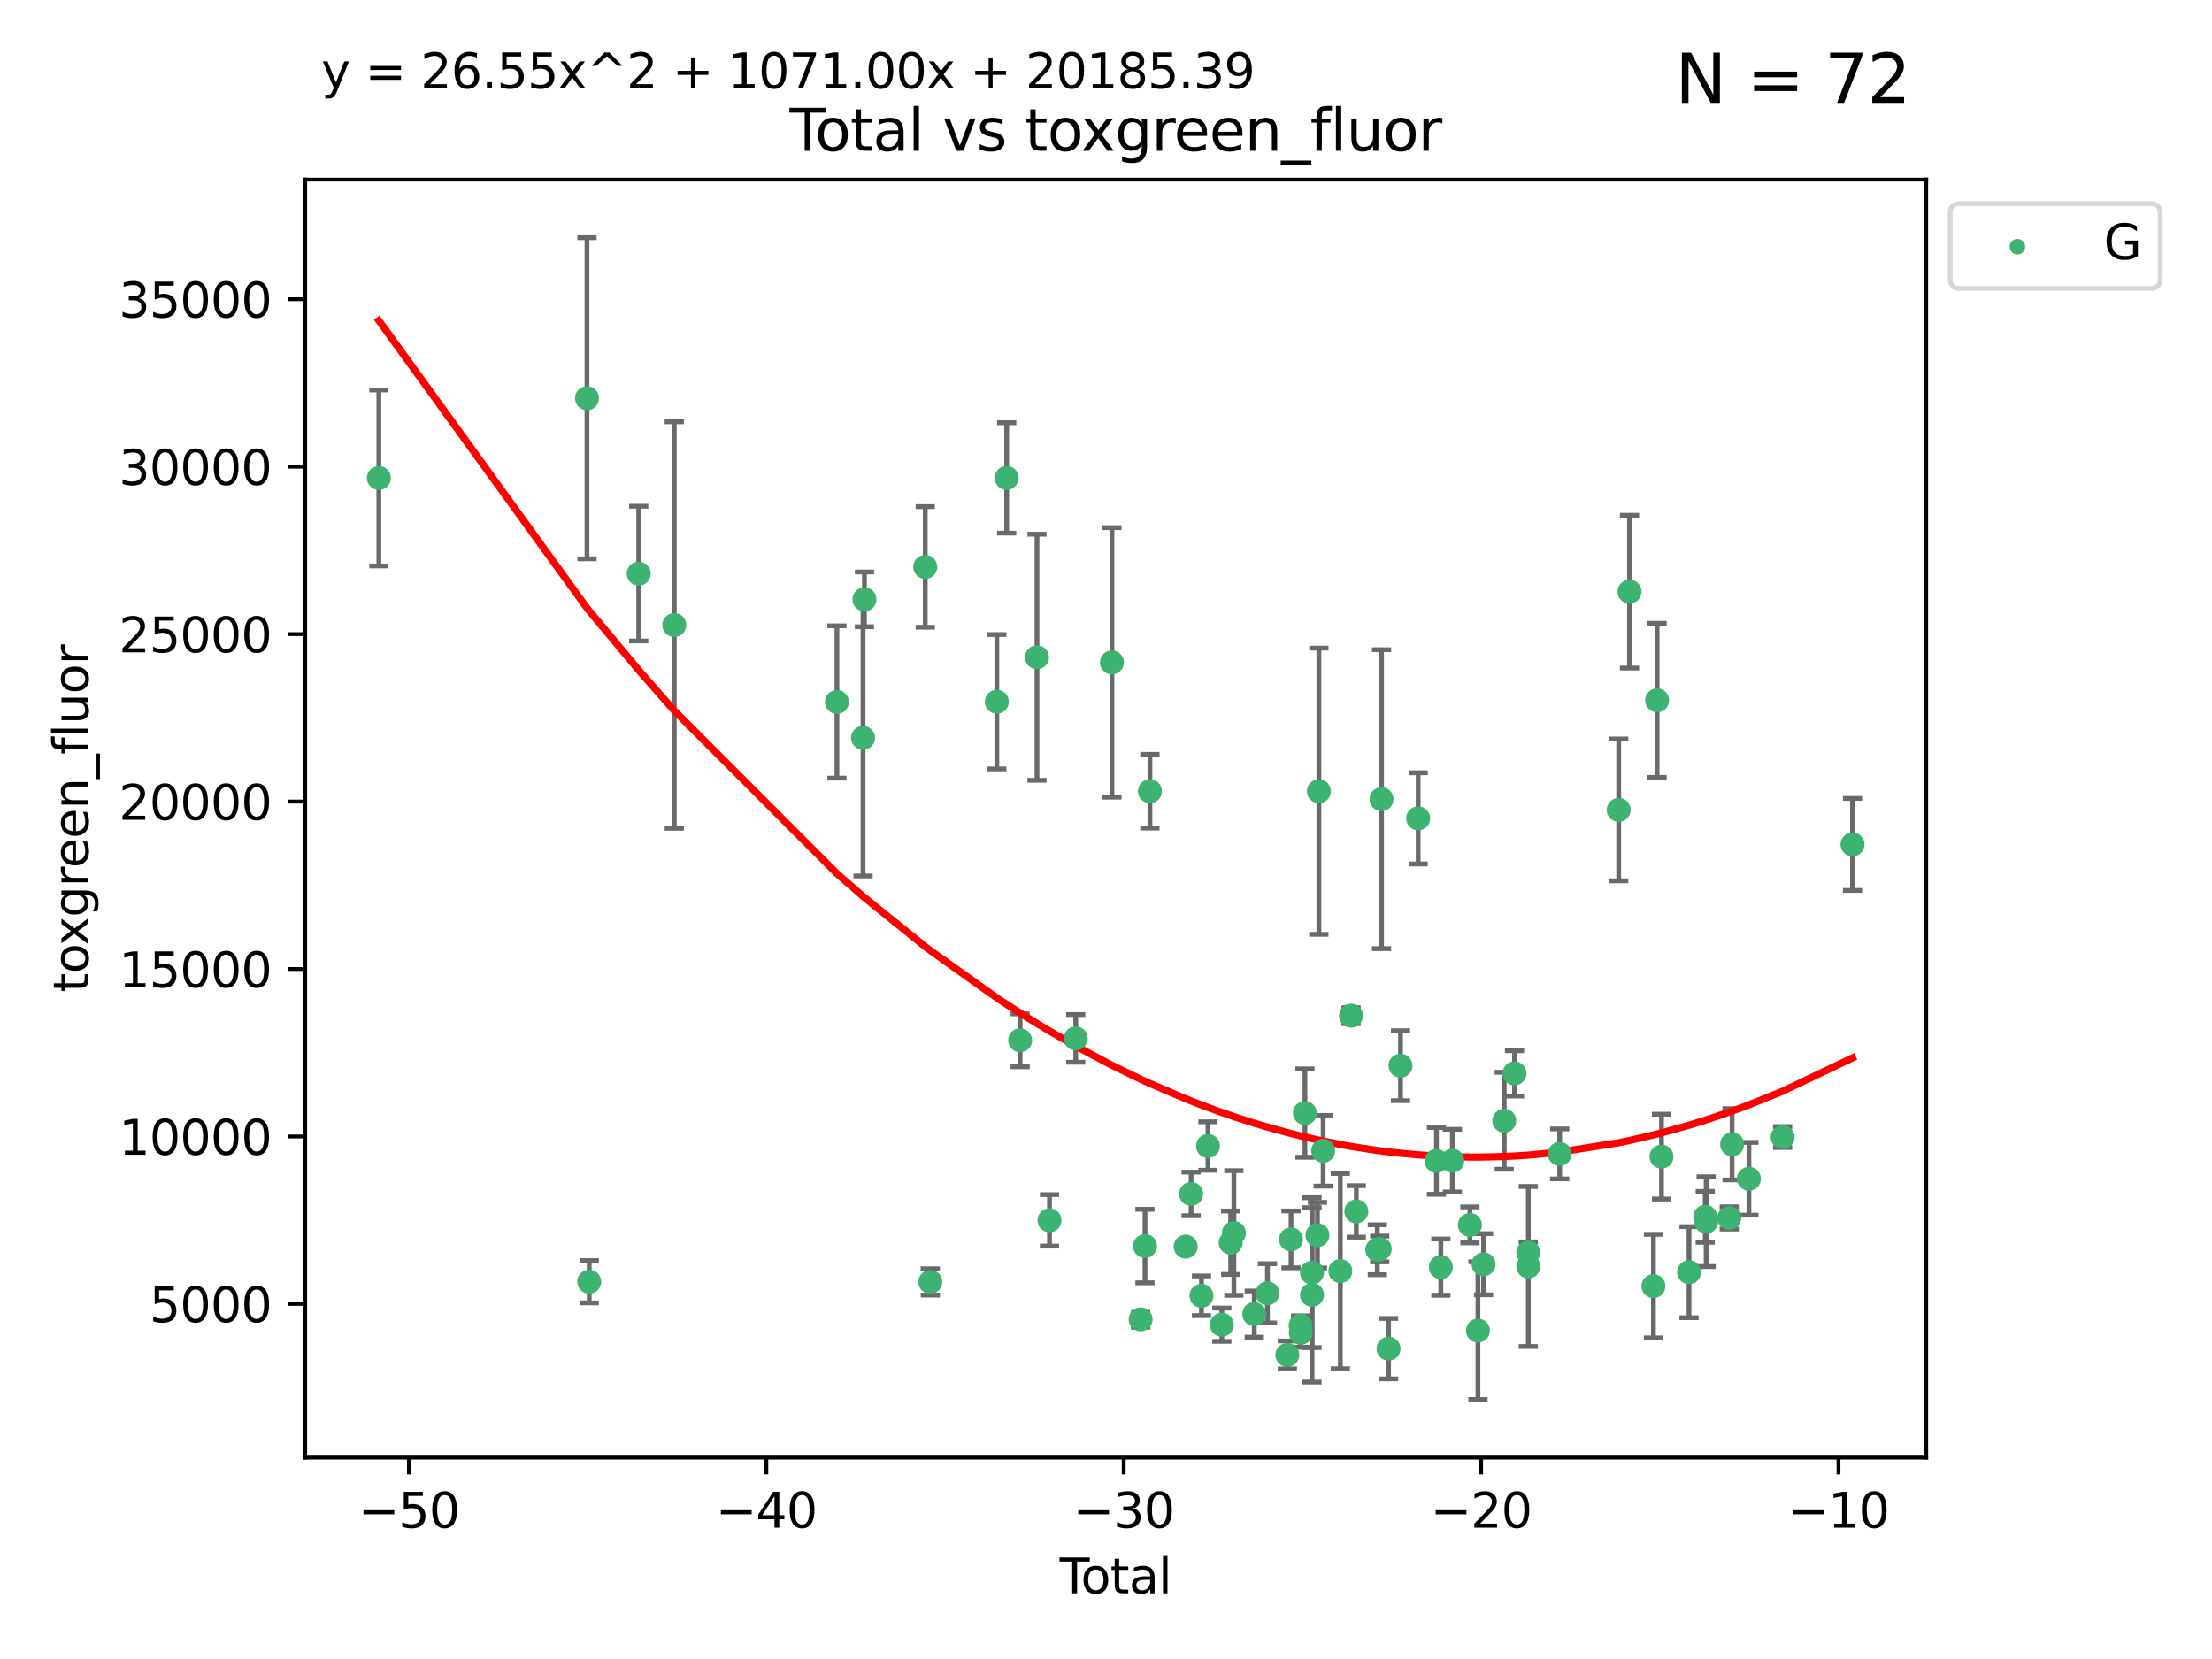 <?xml version="1.0" encoding="utf-8" standalone="no"?>
<!DOCTYPE svg PUBLIC "-//W3C//DTD SVG 1.1//EN"
  "http://www.w3.org/Graphics/SVG/1.1/DTD/svg11.dtd">
<svg xmlns:xlink="http://www.w3.org/1999/xlink" width="460.8pt" height="345.6pt" viewBox="0 0 460.8 345.6" xmlns="http://www.w3.org/2000/svg" version="1.1">
 <defs>
  <style type="text/css">*{stroke-linejoin: round; stroke-linecap: butt}</style>
 </defs>
 <g id="figure_1">
  <g id="patch_1">
   <path d="M 0 345.6 
L 460.8 345.6 
L 460.8 0 
L 0 0 
z
" style="fill: #ffffff"/>
  </g>
  <g id="axes_1">
   <g id="patch_2">
    <path d="M 63.571 303.64 
L 401.26 303.64 
L 401.26 37.411 
L 63.571 37.411 
z
" style="fill: #ffffff"/>
   </g>
   <g id="PathCollection_1">
    <defs>
     <path id="m522f676b65" d="M 0 1.118 
C 0.297 1.118 0.581 1 0.791 0.791 
C 1 0.581 1.118 0.297 1.118 0 
C 1.118 -0.297 1 -0.581 0.791 -0.791 
C 0.581 -1 0.297 -1.118 0 -1.118 
C -0.297 -1.118 -0.581 -1 -0.791 -0.791 
C -1 -0.581 -1.118 -0.297 -1.118 0 
C -1.118 0.297 -1 0.581 -0.791 0.791 
C -0.581 1 -0.297 1.118 0 1.118 
z
" style="stroke: #3cb371"/>
    </defs>
    <g clip-path="url(#p6798aee567)">
     <use xlink:href="#m522f676b65" x="78.921" y="99.568" style="fill: #3cb371; stroke: #3cb371"/>
     <use xlink:href="#m522f676b65" x="122.278" y="82.96" style="fill: #3cb371; stroke: #3cb371"/>
     <use xlink:href="#m522f676b65" x="122.745" y="267.011" style="fill: #3cb371; stroke: #3cb371"/>
     <use xlink:href="#m522f676b65" x="133.054" y="119.494" style="fill: #3cb371; stroke: #3cb371"/>
     <use xlink:href="#m522f676b65" x="140.466" y="130.205" style="fill: #3cb371; stroke: #3cb371"/>
     <use xlink:href="#m522f676b65" x="174.347" y="146.233" style="fill: #3cb371; stroke: #3cb371"/>
     <use xlink:href="#m522f676b65" x="179.784" y="153.704" style="fill: #3cb371; stroke: #3cb371"/>
     <use xlink:href="#m522f676b65" x="180.076" y="124.857" style="fill: #3cb371; stroke: #3cb371"/>
     <use xlink:href="#m522f676b65" x="192.744" y="118.098" style="fill: #3cb371; stroke: #3cb371"/>
     <use xlink:href="#m522f676b65" x="193.795" y="267.051" style="fill: #3cb371; stroke: #3cb371"/>
     <use xlink:href="#m522f676b65" x="207.655" y="146.182" style="fill: #3cb371; stroke: #3cb371"/>
     <use xlink:href="#m522f676b65" x="209.708" y="99.56" style="fill: #3cb371; stroke: #3cb371"/>
     <use xlink:href="#m522f676b65" x="212.514" y="216.706" style="fill: #3cb371; stroke: #3cb371"/>
     <use xlink:href="#m522f676b65" x="216.022" y="136.922" style="fill: #3cb371; stroke: #3cb371"/>
     <use xlink:href="#m522f676b65" x="218.625" y="254.221" style="fill: #3cb371; stroke: #3cb371"/>
     <use xlink:href="#m522f676b65" x="224.094" y="216.317" style="fill: #3cb371; stroke: #3cb371"/>
     <use xlink:href="#m522f676b65" x="231.636" y="137.991" style="fill: #3cb371; stroke: #3cb371"/>
     <use xlink:href="#m522f676b65" x="237.612" y="274.852" style="fill: #3cb371; stroke: #3cb371"/>
     <use xlink:href="#m522f676b65" x="238.521" y="259.579" style="fill: #3cb371; stroke: #3cb371"/>
     <use xlink:href="#m522f676b65" x="239.552" y="164.825" style="fill: #3cb371; stroke: #3cb371"/>
     <use xlink:href="#m522f676b65" x="246.995" y="259.692" style="fill: #3cb371; stroke: #3cb371"/>
     <use xlink:href="#m522f676b65" x="248.132" y="248.718" style="fill: #3cb371; stroke: #3cb371"/>
     <use xlink:href="#m522f676b65" x="250.289" y="269.94" style="fill: #3cb371; stroke: #3cb371"/>
     <use xlink:href="#m522f676b65" x="251.643" y="238.732" style="fill: #3cb371; stroke: #3cb371"/>
     <use xlink:href="#m522f676b65" x="254.53" y="275.967" style="fill: #3cb371; stroke: #3cb371"/>
     <use xlink:href="#m522f676b65" x="256.372" y="258.881" style="fill: #3cb371; stroke: #3cb371"/>
     <use xlink:href="#m522f676b65" x="257.041" y="256.856" style="fill: #3cb371; stroke: #3cb371"/>
     <use xlink:href="#m522f676b65" x="261.288" y="273.753" style="fill: #3cb371; stroke: #3cb371"/>
     <use xlink:href="#m522f676b65" x="264.028" y="269.422" style="fill: #3cb371; stroke: #3cb371"/>
     <use xlink:href="#m522f676b65" x="268.172" y="282.255" style="fill: #3cb371; stroke: #3cb371"/>
     <use xlink:href="#m522f676b65" x="268.941" y="258.192" style="fill: #3cb371; stroke: #3cb371"/>
     <use xlink:href="#m522f676b65" x="270.942" y="276.133" style="fill: #3cb371; stroke: #3cb371"/>
     <use xlink:href="#m522f676b65" x="270.973" y="277.644" style="fill: #3cb371; stroke: #3cb371"/>
     <use xlink:href="#m522f676b65" x="271.837" y="231.873" style="fill: #3cb371; stroke: #3cb371"/>
     <use xlink:href="#m522f676b65" x="273.319" y="269.747" style="fill: #3cb371; stroke: #3cb371"/>
     <use xlink:href="#m522f676b65" x="273.319" y="265.12" style="fill: #3cb371; stroke: #3cb371"/>
     <use xlink:href="#m522f676b65" x="274.449" y="257.311" style="fill: #3cb371; stroke: #3cb371"/>
     <use xlink:href="#m522f676b65" x="274.747" y="164.829" style="fill: #3cb371; stroke: #3cb371"/>
     <use xlink:href="#m522f676b65" x="275.635" y="239.733" style="fill: #3cb371; stroke: #3cb371"/>
     <use xlink:href="#m522f676b65" x="279.217" y="264.794" style="fill: #3cb371; stroke: #3cb371"/>
     <use xlink:href="#m522f676b65" x="281.447" y="211.581" style="fill: #3cb371; stroke: #3cb371"/>
     <use xlink:href="#m522f676b65" x="282.543" y="252.356" style="fill: #3cb371; stroke: #3cb371"/>
     <use xlink:href="#m522f676b65" x="286.92" y="260.346" style="fill: #3cb371; stroke: #3cb371"/>
     <use xlink:href="#m522f676b65" x="287.421" y="260.186" style="fill: #3cb371; stroke: #3cb371"/>
     <use xlink:href="#m522f676b65" x="287.795" y="166.481" style="fill: #3cb371; stroke: #3cb371"/>
     <use xlink:href="#m522f676b65" x="289.262" y="280.956" style="fill: #3cb371; stroke: #3cb371"/>
     <use xlink:href="#m522f676b65" x="291.75" y="222.005" style="fill: #3cb371; stroke: #3cb371"/>
     <use xlink:href="#m522f676b65" x="295.426" y="170.482" style="fill: #3cb371; stroke: #3cb371"/>
     <use xlink:href="#m522f676b65" x="299.234" y="241.836" style="fill: #3cb371; stroke: #3cb371"/>
     <use xlink:href="#m522f676b65" x="300.153" y="263.968" style="fill: #3cb371; stroke: #3cb371"/>
     <use xlink:href="#m522f676b65" x="302.548" y="241.787" style="fill: #3cb371; stroke: #3cb371"/>
     <use xlink:href="#m522f676b65" x="306.209" y="255.176" style="fill: #3cb371; stroke: #3cb371"/>
     <use xlink:href="#m522f676b65" x="307.883" y="277.195" style="fill: #3cb371; stroke: #3cb371"/>
     <use xlink:href="#m522f676b65" x="309.049" y="263.37" style="fill: #3cb371; stroke: #3cb371"/>
     <use xlink:href="#m522f676b65" x="313.358" y="233.473" style="fill: #3cb371; stroke: #3cb371"/>
     <use xlink:href="#m522f676b65" x="315.504" y="223.604" style="fill: #3cb371; stroke: #3cb371"/>
     <use xlink:href="#m522f676b65" x="318.359" y="260.927" style="fill: #3cb371; stroke: #3cb371"/>
     <use xlink:href="#m522f676b65" x="318.374" y="263.832" style="fill: #3cb371; stroke: #3cb371"/>
     <use xlink:href="#m522f676b65" x="324.91" y="240.376" style="fill: #3cb371; stroke: #3cb371"/>
     <use xlink:href="#m522f676b65" x="337.204" y="168.718" style="fill: #3cb371; stroke: #3cb371"/>
     <use xlink:href="#m522f676b65" x="339.458" y="123.252" style="fill: #3cb371; stroke: #3cb371"/>
     <use xlink:href="#m522f676b65" x="344.438" y="267.926" style="fill: #3cb371; stroke: #3cb371"/>
     <use xlink:href="#m522f676b65" x="345.204" y="145.898" style="fill: #3cb371; stroke: #3cb371"/>
     <use xlink:href="#m522f676b65" x="346.122" y="240.944" style="fill: #3cb371; stroke: #3cb371"/>
     <use xlink:href="#m522f676b65" x="351.854" y="265.024" style="fill: #3cb371; stroke: #3cb371"/>
     <use xlink:href="#m522f676b65" x="355.23" y="253.492" style="fill: #3cb371; stroke: #3cb371"/>
     <use xlink:href="#m522f676b65" x="355.424" y="254.494" style="fill: #3cb371; stroke: #3cb371"/>
     <use xlink:href="#m522f676b65" x="360.232" y="253.723" style="fill: #3cb371; stroke: #3cb371"/>
     <use xlink:href="#m522f676b65" x="360.826" y="238.379" style="fill: #3cb371; stroke: #3cb371"/>
     <use xlink:href="#m522f676b65" x="364.333" y="245.561" style="fill: #3cb371; stroke: #3cb371"/>
     <use xlink:href="#m522f676b65" x="371.349" y="236.865" style="fill: #3cb371; stroke: #3cb371"/>
     <use xlink:href="#m522f676b65" x="385.911" y="175.91" style="fill: #3cb371; stroke: #3cb371"/>
    </g>
   </g>
   <g id="matplotlib.axis_1">
    <g id="xtick_1">
     <g id="line2d_1">
      <defs>
       <path id="m819e413b6d" d="M 0 0 
L 0 3.5 
" style="stroke: #000000; stroke-width: 0.8"/>
      </defs>
      <g>
       <use xlink:href="#m819e413b6d" x="85.187" y="303.64" style="stroke: #000000; stroke-width: 0.8"/>
      </g>
     </g>
     <g id="text_1">
      <!-- −50 -->
      <g transform="translate(74.634 318.238)scale(0.1 -0.1)">
       <defs>
        <path id="DejaVuSans-2212" d="M 678 2272 
L 4684 2272 
L 4684 1741 
L 678 1741 
L 678 2272 
z
" transform="scale(0.016)"/>
        <path id="DejaVuSans-35" d="M 691 4666 
L 3169 4666 
L 3169 4134 
L 1269 4134 
L 1269 2991 
Q 1406 3038 1543 3061 
Q 1681 3084 1819 3084 
Q 2600 3084 3056 2656 
Q 3513 2228 3513 1497 
Q 3513 744 3044 326 
Q 2575 -91 1722 -91 
Q 1428 -91 1123 -41 
Q 819 9 494 109 
L 494 744 
Q 775 591 1075 516 
Q 1375 441 1709 441 
Q 2250 441 2565 725 
Q 2881 1009 2881 1497 
Q 2881 1984 2565 2268 
Q 2250 2553 1709 2553 
Q 1456 2553 1204 2497 
Q 953 2441 691 2322 
L 691 4666 
z
" transform="scale(0.016)"/>
        <path id="DejaVuSans-30" d="M 2034 4250 
Q 1547 4250 1301 3770 
Q 1056 3291 1056 2328 
Q 1056 1369 1301 889 
Q 1547 409 2034 409 
Q 2525 409 2770 889 
Q 3016 1369 3016 2328 
Q 3016 3291 2770 3770 
Q 2525 4250 2034 4250 
z
M 2034 4750 
Q 2819 4750 3233 4129 
Q 3647 3509 3647 2328 
Q 3647 1150 3233 529 
Q 2819 -91 2034 -91 
Q 1250 -91 836 529 
Q 422 1150 422 2328 
Q 422 3509 836 4129 
Q 1250 4750 2034 4750 
z
" transform="scale(0.016)"/>
       </defs>
       <use xlink:href="#DejaVuSans-2212"/>
       <use xlink:href="#DejaVuSans-35" x="83.789"/>
       <use xlink:href="#DejaVuSans-30" x="147.412"/>
      </g>
     </g>
    </g>
    <g id="xtick_2">
     <g id="line2d_2">
      <g>
       <use xlink:href="#m819e413b6d" x="159.638" y="303.64" style="stroke: #000000; stroke-width: 0.8"/>
      </g>
     </g>
     <g id="text_2">
      <!-- −40 -->
      <g transform="translate(149.086 318.238)scale(0.1 -0.1)">
       <defs>
        <path id="DejaVuSans-34" d="M 2419 4116 
L 825 1625 
L 2419 1625 
L 2419 4116 
z
M 2253 4666 
L 3047 4666 
L 3047 1625 
L 3713 1625 
L 3713 1100 
L 3047 1100 
L 3047 0 
L 2419 0 
L 2419 1100 
L 313 1100 
L 313 1709 
L 2253 4666 
z
" transform="scale(0.016)"/>
       </defs>
       <use xlink:href="#DejaVuSans-2212"/>
       <use xlink:href="#DejaVuSans-34" x="83.789"/>
       <use xlink:href="#DejaVuSans-30" x="147.412"/>
      </g>
     </g>
    </g>
    <g id="xtick_3">
     <g id="line2d_3">
      <g>
       <use xlink:href="#m819e413b6d" x="234.089" y="303.64" style="stroke: #000000; stroke-width: 0.8"/>
      </g>
     </g>
     <g id="text_3">
      <!-- −30 -->
      <g transform="translate(223.537 318.238)scale(0.1 -0.1)">
       <defs>
        <path id="DejaVuSans-33" d="M 2597 2516 
Q 3050 2419 3304 2112 
Q 3559 1806 3559 1356 
Q 3559 666 3084 287 
Q 2609 -91 1734 -91 
Q 1441 -91 1130 -33 
Q 819 25 488 141 
L 488 750 
Q 750 597 1062 519 
Q 1375 441 1716 441 
Q 2309 441 2620 675 
Q 2931 909 2931 1356 
Q 2931 1769 2642 2001 
Q 2353 2234 1838 2234 
L 1294 2234 
L 1294 2753 
L 1863 2753 
Q 2328 2753 2575 2939 
Q 2822 3125 2822 3475 
Q 2822 3834 2567 4026 
Q 2313 4219 1838 4219 
Q 1578 4219 1281 4162 
Q 984 4106 628 3988 
L 628 4550 
Q 988 4650 1302 4700 
Q 1616 4750 1894 4750 
Q 2613 4750 3031 4423 
Q 3450 4097 3450 3541 
Q 3450 3153 3228 2886 
Q 3006 2619 2597 2516 
z
" transform="scale(0.016)"/>
       </defs>
       <use xlink:href="#DejaVuSans-2212"/>
       <use xlink:href="#DejaVuSans-33" x="83.789"/>
       <use xlink:href="#DejaVuSans-30" x="147.412"/>
      </g>
     </g>
    </g>
    <g id="xtick_4">
     <g id="line2d_4">
      <g>
       <use xlink:href="#m819e413b6d" x="308.541" y="303.64" style="stroke: #000000; stroke-width: 0.8"/>
      </g>
     </g>
     <g id="text_4">
      <!-- −20 -->
      <g transform="translate(297.988 318.238)scale(0.1 -0.1)">
       <defs>
        <path id="DejaVuSans-32" d="M 1228 531 
L 3431 531 
L 3431 0 
L 469 0 
L 469 531 
Q 828 903 1448 1529 
Q 2069 2156 2228 2338 
Q 2531 2678 2651 2914 
Q 2772 3150 2772 3378 
Q 2772 3750 2511 3984 
Q 2250 4219 1831 4219 
Q 1534 4219 1204 4116 
Q 875 4013 500 3803 
L 500 4441 
Q 881 4594 1212 4672 
Q 1544 4750 1819 4750 
Q 2544 4750 2975 4387 
Q 3406 4025 3406 3419 
Q 3406 3131 3298 2873 
Q 3191 2616 2906 2266 
Q 2828 2175 2409 1742 
Q 1991 1309 1228 531 
z
" transform="scale(0.016)"/>
       </defs>
       <use xlink:href="#DejaVuSans-2212"/>
       <use xlink:href="#DejaVuSans-32" x="83.789"/>
       <use xlink:href="#DejaVuSans-30" x="147.412"/>
      </g>
     </g>
    </g>
    <g id="xtick_5">
     <g id="line2d_5">
      <g>
       <use xlink:href="#m819e413b6d" x="382.992" y="303.64" style="stroke: #000000; stroke-width: 0.8"/>
      </g>
     </g>
     <g id="text_5">
      <!-- −10 -->
      <g transform="translate(372.44 318.238)scale(0.1 -0.1)">
       <defs>
        <path id="DejaVuSans-31" d="M 794 531 
L 1825 531 
L 1825 4091 
L 703 3866 
L 703 4441 
L 1819 4666 
L 2450 4666 
L 2450 531 
L 3481 531 
L 3481 0 
L 794 0 
L 794 531 
z
" transform="scale(0.016)"/>
       </defs>
       <use xlink:href="#DejaVuSans-2212"/>
       <use xlink:href="#DejaVuSans-31" x="83.789"/>
       <use xlink:href="#DejaVuSans-30" x="147.412"/>
      </g>
     </g>
    </g>
    <g id="text_6">
     <!-- Total -->
     <g transform="translate(220.739 331.917)scale(0.1 -0.1)">
      <defs>
       <path id="DejaVuSans-54" d="M -19 4666 
L 3928 4666 
L 3928 4134 
L 2272 4134 
L 2272 0 
L 1638 0 
L 1638 4134 
L -19 4134 
L -19 4666 
z
" transform="scale(0.016)"/>
       <path id="DejaVuSans-6f" d="M 1959 3097 
Q 1497 3097 1228 2736 
Q 959 2375 959 1747 
Q 959 1119 1226 758 
Q 1494 397 1959 397 
Q 2419 397 2687 759 
Q 2956 1122 2956 1747 
Q 2956 2369 2687 2733 
Q 2419 3097 1959 3097 
z
M 1959 3584 
Q 2709 3584 3137 3096 
Q 3566 2609 3566 1747 
Q 3566 888 3137 398 
Q 2709 -91 1959 -91 
Q 1206 -91 779 398 
Q 353 888 353 1747 
Q 353 2609 779 3096 
Q 1206 3584 1959 3584 
z
" transform="scale(0.016)"/>
       <path id="DejaVuSans-74" d="M 1172 4494 
L 1172 3500 
L 2356 3500 
L 2356 3053 
L 1172 3053 
L 1172 1153 
Q 1172 725 1289 603 
Q 1406 481 1766 481 
L 2356 481 
L 2356 0 
L 1766 0 
Q 1100 0 847 248 
Q 594 497 594 1153 
L 594 3053 
L 172 3053 
L 172 3500 
L 594 3500 
L 594 4494 
L 1172 4494 
z
" transform="scale(0.016)"/>
       <path id="DejaVuSans-61" d="M 2194 1759 
Q 1497 1759 1228 1600 
Q 959 1441 959 1056 
Q 959 750 1161 570 
Q 1363 391 1709 391 
Q 2188 391 2477 730 
Q 2766 1069 2766 1631 
L 2766 1759 
L 2194 1759 
z
M 3341 1997 
L 3341 0 
L 2766 0 
L 2766 531 
Q 2569 213 2275 61 
Q 1981 -91 1556 -91 
Q 1019 -91 701 211 
Q 384 513 384 1019 
Q 384 1609 779 1909 
Q 1175 2209 1959 2209 
L 2766 2209 
L 2766 2266 
Q 2766 2663 2505 2880 
Q 2244 3097 1772 3097 
Q 1472 3097 1187 3025 
Q 903 2953 641 2809 
L 641 3341 
Q 956 3463 1253 3523 
Q 1550 3584 1831 3584 
Q 2591 3584 2966 3190 
Q 3341 2797 3341 1997 
z
" transform="scale(0.016)"/>
       <path id="DejaVuSans-6c" d="M 603 4863 
L 1178 4863 
L 1178 0 
L 603 0 
L 603 4863 
z
" transform="scale(0.016)"/>
      </defs>
      <use xlink:href="#DejaVuSans-54"/>
      <use xlink:href="#DejaVuSans-6f" x="44.084"/>
      <use xlink:href="#DejaVuSans-74" x="105.266"/>
      <use xlink:href="#DejaVuSans-61" x="144.475"/>
      <use xlink:href="#DejaVuSans-6c" x="205.754"/>
     </g>
    </g>
   </g>
   <g id="matplotlib.axis_2">
    <g id="ytick_1">
     <g id="line2d_6">
      <defs>
       <path id="me9979e7797" d="M 0 0 
L -3.5 0 
" style="stroke: #000000; stroke-width: 0.8"/>
      </defs>
      <g>
       <use xlink:href="#me9979e7797" x="63.571" y="271.633" style="stroke: #000000; stroke-width: 0.8"/>
      </g>
     </g>
     <g id="text_7">
      <!-- 5000 -->
      <g transform="translate(31.121 275.432)scale(0.1 -0.1)">
       <use xlink:href="#DejaVuSans-35"/>
       <use xlink:href="#DejaVuSans-30" x="63.623"/>
       <use xlink:href="#DejaVuSans-30" x="127.246"/>
       <use xlink:href="#DejaVuSans-30" x="190.869"/>
      </g>
     </g>
    </g>
    <g id="ytick_2">
     <g id="line2d_7">
      <g>
       <use xlink:href="#me9979e7797" x="63.571" y="236.749" style="stroke: #000000; stroke-width: 0.8"/>
      </g>
     </g>
     <g id="text_8">
      <!-- 10000 -->
      <g transform="translate(24.759 240.548)scale(0.1 -0.1)">
       <use xlink:href="#DejaVuSans-31"/>
       <use xlink:href="#DejaVuSans-30" x="63.623"/>
       <use xlink:href="#DejaVuSans-30" x="127.246"/>
       <use xlink:href="#DejaVuSans-30" x="190.869"/>
       <use xlink:href="#DejaVuSans-30" x="254.492"/>
      </g>
     </g>
    </g>
    <g id="ytick_3">
     <g id="line2d_8">
      <g>
       <use xlink:href="#me9979e7797" x="63.571" y="201.865" style="stroke: #000000; stroke-width: 0.8"/>
      </g>
     </g>
     <g id="text_9">
      <!-- 15000 -->
      <g transform="translate(24.759 205.664)scale(0.1 -0.1)">
       <use xlink:href="#DejaVuSans-31"/>
       <use xlink:href="#DejaVuSans-35" x="63.623"/>
       <use xlink:href="#DejaVuSans-30" x="127.246"/>
       <use xlink:href="#DejaVuSans-30" x="190.869"/>
       <use xlink:href="#DejaVuSans-30" x="254.492"/>
      </g>
     </g>
    </g>
    <g id="ytick_4">
     <g id="line2d_9">
      <g>
       <use xlink:href="#me9979e7797" x="63.571" y="166.981" style="stroke: #000000; stroke-width: 0.8"/>
      </g>
     </g>
     <g id="text_10">
      <!-- 20000 -->
      <g transform="translate(24.759 170.78)scale(0.1 -0.1)">
       <use xlink:href="#DejaVuSans-32"/>
       <use xlink:href="#DejaVuSans-30" x="63.623"/>
       <use xlink:href="#DejaVuSans-30" x="127.246"/>
       <use xlink:href="#DejaVuSans-30" x="190.869"/>
       <use xlink:href="#DejaVuSans-30" x="254.492"/>
      </g>
     </g>
    </g>
    <g id="ytick_5">
     <g id="line2d_10">
      <g>
       <use xlink:href="#me9979e7797" x="63.571" y="132.097" style="stroke: #000000; stroke-width: 0.8"/>
      </g>
     </g>
     <g id="text_11">
      <!-- 25000 -->
      <g transform="translate(24.759 135.896)scale(0.1 -0.1)">
       <use xlink:href="#DejaVuSans-32"/>
       <use xlink:href="#DejaVuSans-35" x="63.623"/>
       <use xlink:href="#DejaVuSans-30" x="127.246"/>
       <use xlink:href="#DejaVuSans-30" x="190.869"/>
       <use xlink:href="#DejaVuSans-30" x="254.492"/>
      </g>
     </g>
    </g>
    <g id="ytick_6">
     <g id="line2d_11">
      <g>
       <use xlink:href="#me9979e7797" x="63.571" y="97.213" style="stroke: #000000; stroke-width: 0.8"/>
      </g>
     </g>
     <g id="text_12">
      <!-- 30000 -->
      <g transform="translate(24.759 101.013)scale(0.1 -0.1)">
       <use xlink:href="#DejaVuSans-33"/>
       <use xlink:href="#DejaVuSans-30" x="63.623"/>
       <use xlink:href="#DejaVuSans-30" x="127.246"/>
       <use xlink:href="#DejaVuSans-30" x="190.869"/>
       <use xlink:href="#DejaVuSans-30" x="254.492"/>
      </g>
     </g>
    </g>
    <g id="ytick_7">
     <g id="line2d_12">
      <g>
       <use xlink:href="#me9979e7797" x="63.571" y="62.33" style="stroke: #000000; stroke-width: 0.8"/>
      </g>
     </g>
     <g id="text_13">
      <!-- 35000 -->
      <g transform="translate(24.759 66.129)scale(0.1 -0.1)">
       <use xlink:href="#DejaVuSans-33"/>
       <use xlink:href="#DejaVuSans-35" x="63.623"/>
       <use xlink:href="#DejaVuSans-30" x="127.246"/>
       <use xlink:href="#DejaVuSans-30" x="190.869"/>
       <use xlink:href="#DejaVuSans-30" x="254.492"/>
      </g>
     </g>
    </g>
    <g id="text_14">
     <!-- toxgreen_fluor -->
     <g transform="translate(18.401 206.72)rotate(-90)scale(0.1 -0.1)">
      <defs>
       <path id="DejaVuSans-78" d="M 3513 3500 
L 2247 1797 
L 3578 0 
L 2900 0 
L 1881 1375 
L 863 0 
L 184 0 
L 1544 1831 
L 300 3500 
L 978 3500 
L 1906 2253 
L 2834 3500 
L 3513 3500 
z
" transform="scale(0.016)"/>
       <path id="DejaVuSans-67" d="M 2906 1791 
Q 2906 2416 2648 2759 
Q 2391 3103 1925 3103 
Q 1463 3103 1205 2759 
Q 947 2416 947 1791 
Q 947 1169 1205 825 
Q 1463 481 1925 481 
Q 2391 481 2648 825 
Q 2906 1169 2906 1791 
z
M 3481 434 
Q 3481 -459 3084 -895 
Q 2688 -1331 1869 -1331 
Q 1566 -1331 1297 -1286 
Q 1028 -1241 775 -1147 
L 775 -588 
Q 1028 -725 1275 -790 
Q 1522 -856 1778 -856 
Q 2344 -856 2625 -561 
Q 2906 -266 2906 331 
L 2906 616 
Q 2728 306 2450 153 
Q 2172 0 1784 0 
Q 1141 0 747 490 
Q 353 981 353 1791 
Q 353 2603 747 3093 
Q 1141 3584 1784 3584 
Q 2172 3584 2450 3431 
Q 2728 3278 2906 2969 
L 2906 3500 
L 3481 3500 
L 3481 434 
z
" transform="scale(0.016)"/>
       <path id="DejaVuSans-72" d="M 2631 2963 
Q 2534 3019 2420 3045 
Q 2306 3072 2169 3072 
Q 1681 3072 1420 2755 
Q 1159 2438 1159 1844 
L 1159 0 
L 581 0 
L 581 3500 
L 1159 3500 
L 1159 2956 
Q 1341 3275 1631 3429 
Q 1922 3584 2338 3584 
Q 2397 3584 2469 3576 
Q 2541 3569 2628 3553 
L 2631 2963 
z
" transform="scale(0.016)"/>
       <path id="DejaVuSans-65" d="M 3597 1894 
L 3597 1613 
L 953 1613 
Q 991 1019 1311 708 
Q 1631 397 2203 397 
Q 2534 397 2845 478 
Q 3156 559 3463 722 
L 3463 178 
Q 3153 47 2828 -22 
Q 2503 -91 2169 -91 
Q 1331 -91 842 396 
Q 353 884 353 1716 
Q 353 2575 817 3079 
Q 1281 3584 2069 3584 
Q 2775 3584 3186 3129 
Q 3597 2675 3597 1894 
z
M 3022 2063 
Q 3016 2534 2758 2815 
Q 2500 3097 2075 3097 
Q 1594 3097 1305 2825 
Q 1016 2553 972 2059 
L 3022 2063 
z
" transform="scale(0.016)"/>
       <path id="DejaVuSans-6e" d="M 3513 2113 
L 3513 0 
L 2938 0 
L 2938 2094 
Q 2938 2591 2744 2837 
Q 2550 3084 2163 3084 
Q 1697 3084 1428 2787 
Q 1159 2491 1159 1978 
L 1159 0 
L 581 0 
L 581 3500 
L 1159 3500 
L 1159 2956 
Q 1366 3272 1645 3428 
Q 1925 3584 2291 3584 
Q 2894 3584 3203 3211 
Q 3513 2838 3513 2113 
z
" transform="scale(0.016)"/>
       <path id="DejaVuSans-5f" d="M 3263 -1063 
L 3263 -1509 
L -63 -1509 
L -63 -1063 
L 3263 -1063 
z
" transform="scale(0.016)"/>
       <path id="DejaVuSans-66" d="M 2375 4863 
L 2375 4384 
L 1825 4384 
Q 1516 4384 1395 4259 
Q 1275 4134 1275 3809 
L 1275 3500 
L 2222 3500 
L 2222 3053 
L 1275 3053 
L 1275 0 
L 697 0 
L 697 3053 
L 147 3053 
L 147 3500 
L 697 3500 
L 697 3744 
Q 697 4328 969 4595 
Q 1241 4863 1831 4863 
L 2375 4863 
z
" transform="scale(0.016)"/>
       <path id="DejaVuSans-75" d="M 544 1381 
L 544 3500 
L 1119 3500 
L 1119 1403 
Q 1119 906 1312 657 
Q 1506 409 1894 409 
Q 2359 409 2629 706 
Q 2900 1003 2900 1516 
L 2900 3500 
L 3475 3500 
L 3475 0 
L 2900 0 
L 2900 538 
Q 2691 219 2414 64 
Q 2138 -91 1772 -91 
Q 1169 -91 856 284 
Q 544 659 544 1381 
z
M 1991 3584 
L 1991 3584 
z
" transform="scale(0.016)"/>
      </defs>
      <use xlink:href="#DejaVuSans-74"/>
      <use xlink:href="#DejaVuSans-6f" x="39.209"/>
      <use xlink:href="#DejaVuSans-78" x="97.266"/>
      <use xlink:href="#DejaVuSans-67" x="156.445"/>
      <use xlink:href="#DejaVuSans-72" x="219.922"/>
      <use xlink:href="#DejaVuSans-65" x="258.785"/>
      <use xlink:href="#DejaVuSans-65" x="320.309"/>
      <use xlink:href="#DejaVuSans-6e" x="381.832"/>
      <use xlink:href="#DejaVuSans-5f" x="445.211"/>
      <use xlink:href="#DejaVuSans-66" x="495.211"/>
      <use xlink:href="#DejaVuSans-6c" x="530.416"/>
      <use xlink:href="#DejaVuSans-75" x="558.199"/>
      <use xlink:href="#DejaVuSans-6f" x="621.578"/>
      <use xlink:href="#DejaVuSans-72" x="682.76"/>
     </g>
    </g>
   </g>
   <g id="LineCollection_1">
    <path d="M 78.921 117.897 
L 78.921 81.238 
" clip-path="url(#p6798aee567)" style="fill: none; stroke: #696969"/>
    <path d="M 122.278 116.408 
L 122.278 49.513 
" clip-path="url(#p6798aee567)" style="fill: none; stroke: #696969"/>
    <path d="M 122.745 271.423 
L 122.745 262.598 
" clip-path="url(#p6798aee567)" style="fill: none; stroke: #696969"/>
    <path d="M 133.054 133.526 
L 133.054 105.461 
" clip-path="url(#p6798aee567)" style="fill: none; stroke: #696969"/>
    <path d="M 140.466 172.542 
L 140.466 87.867 
" clip-path="url(#p6798aee567)" style="fill: none; stroke: #696969"/>
    <path d="M 174.347 162.094 
L 174.347 130.372 
" clip-path="url(#p6798aee567)" style="fill: none; stroke: #696969"/>
    <path d="M 179.784 182.486 
L 179.784 124.923 
" clip-path="url(#p6798aee567)" style="fill: none; stroke: #696969"/>
    <path d="M 180.076 130.561 
L 180.076 119.154 
" clip-path="url(#p6798aee567)" style="fill: none; stroke: #696969"/>
    <path d="M 192.744 130.662 
L 192.744 105.533 
" clip-path="url(#p6798aee567)" style="fill: none; stroke: #696969"/>
    <path d="M 193.795 269.797 
L 193.795 264.305 
" clip-path="url(#p6798aee567)" style="fill: none; stroke: #696969"/>
    <path d="M 207.655 160.176 
L 207.655 132.188 
" clip-path="url(#p6798aee567)" style="fill: none; stroke: #696969"/>
    <path d="M 209.708 111.064 
L 209.708 88.056 
" clip-path="url(#p6798aee567)" style="fill: none; stroke: #696969"/>
    <path d="M 212.514 222.216 
L 212.514 211.197 
" clip-path="url(#p6798aee567)" style="fill: none; stroke: #696969"/>
    <path d="M 216.022 162.552 
L 216.022 111.293 
" clip-path="url(#p6798aee567)" style="fill: none; stroke: #696969"/>
    <path d="M 218.625 259.583 
L 218.625 248.86 
" clip-path="url(#p6798aee567)" style="fill: none; stroke: #696969"/>
    <path d="M 224.094 221.286 
L 224.094 211.348 
" clip-path="url(#p6798aee567)" style="fill: none; stroke: #696969"/>
    <path d="M 231.636 166.064 
L 231.636 109.918 
" clip-path="url(#p6798aee567)" style="fill: none; stroke: #696969"/>
    <path d="M 237.612 276.493 
L 237.612 273.211 
" clip-path="url(#p6798aee567)" style="fill: none; stroke: #696969"/>
    <path d="M 238.521 267.241 
L 238.521 251.917 
" clip-path="url(#p6798aee567)" style="fill: none; stroke: #696969"/>
    <path d="M 239.552 172.498 
L 239.552 157.152 
" clip-path="url(#p6798aee567)" style="fill: none; stroke: #696969"/>
    <path d="M 246.995 260.56 
L 246.995 258.824 
" clip-path="url(#p6798aee567)" style="fill: none; stroke: #696969"/>
    <path d="M 248.132 253.257 
L 248.132 244.179 
" clip-path="url(#p6798aee567)" style="fill: none; stroke: #696969"/>
    <path d="M 250.289 274.072 
L 250.289 265.808 
" clip-path="url(#p6798aee567)" style="fill: none; stroke: #696969"/>
    <path d="M 251.643 243.781 
L 251.643 233.683 
" clip-path="url(#p6798aee567)" style="fill: none; stroke: #696969"/>
    <path d="M 254.53 279.437 
L 254.53 272.498 
" clip-path="url(#p6798aee567)" style="fill: none; stroke: #696969"/>
    <path d="M 256.372 265.489 
L 256.372 252.273 
" clip-path="url(#p6798aee567)" style="fill: none; stroke: #696969"/>
    <path d="M 257.041 269.846 
L 257.041 243.867 
" clip-path="url(#p6798aee567)" style="fill: none; stroke: #696969"/>
    <path d="M 261.288 278.561 
L 261.288 268.945 
" clip-path="url(#p6798aee567)" style="fill: none; stroke: #696969"/>
    <path d="M 264.028 275.591 
L 264.028 263.253 
" clip-path="url(#p6798aee567)" style="fill: none; stroke: #696969"/>
    <path d="M 268.172 285.162 
L 268.172 279.348 
" clip-path="url(#p6798aee567)" style="fill: none; stroke: #696969"/>
    <path d="M 268.941 264.115 
L 268.941 252.268 
" clip-path="url(#p6798aee567)" style="fill: none; stroke: #696969"/>
    <path d="M 270.942 278.146 
L 270.942 274.12 
" clip-path="url(#p6798aee567)" style="fill: none; stroke: #696969"/>
    <path d="M 270.973 280.665 
L 270.973 274.622 
" clip-path="url(#p6798aee567)" style="fill: none; stroke: #696969"/>
    <path d="M 271.837 241.078 
L 271.837 222.668 
" clip-path="url(#p6798aee567)" style="fill: none; stroke: #696969"/>
    <path d="M 273.319 287.918 
L 273.319 251.577 
" clip-path="url(#p6798aee567)" style="fill: none; stroke: #696969"/>
    <path d="M 273.319 280.732 
L 273.319 249.508 
" clip-path="url(#p6798aee567)" style="fill: none; stroke: #696969"/>
    <path d="M 274.449 264.145 
L 274.449 250.476 
" clip-path="url(#p6798aee567)" style="fill: none; stroke: #696969"/>
    <path d="M 274.747 194.639 
L 274.747 135.018 
" clip-path="url(#p6798aee567)" style="fill: none; stroke: #696969"/>
    <path d="M 275.635 247.086 
L 275.635 232.38 
" clip-path="url(#p6798aee567)" style="fill: none; stroke: #696969"/>
    <path d="M 279.217 285.142 
L 279.217 244.446 
" clip-path="url(#p6798aee567)" style="fill: none; stroke: #696969"/>
    <path d="M 281.447 213.255 
L 281.447 209.907 
" clip-path="url(#p6798aee567)" style="fill: none; stroke: #696969"/>
    <path d="M 282.543 257.721 
L 282.543 246.991 
" clip-path="url(#p6798aee567)" style="fill: none; stroke: #696969"/>
    <path d="M 286.92 265.542 
L 286.92 255.149 
" clip-path="url(#p6798aee567)" style="fill: none; stroke: #696969"/>
    <path d="M 287.421 262.867 
L 287.421 257.505 
" clip-path="url(#p6798aee567)" style="fill: none; stroke: #696969"/>
    <path d="M 287.795 197.617 
L 287.795 135.346 
" clip-path="url(#p6798aee567)" style="fill: none; stroke: #696969"/>
    <path d="M 289.262 287.251 
L 289.262 274.66 
" clip-path="url(#p6798aee567)" style="fill: none; stroke: #696969"/>
    <path d="M 291.75 229.291 
L 291.75 214.719 
" clip-path="url(#p6798aee567)" style="fill: none; stroke: #696969"/>
    <path d="M 295.426 179.981 
L 295.426 160.983 
" clip-path="url(#p6798aee567)" style="fill: none; stroke: #696969"/>
    <path d="M 299.234 248.797 
L 299.234 234.874 
" clip-path="url(#p6798aee567)" style="fill: none; stroke: #696969"/>
    <path d="M 300.153 269.833 
L 300.153 258.103 
" clip-path="url(#p6798aee567)" style="fill: none; stroke: #696969"/>
    <path d="M 302.548 248.315 
L 302.548 235.26 
" clip-path="url(#p6798aee567)" style="fill: none; stroke: #696969"/>
    <path d="M 306.209 258.929 
L 306.209 251.422 
" clip-path="url(#p6798aee567)" style="fill: none; stroke: #696969"/>
    <path d="M 307.883 291.539 
L 307.883 262.85 
" clip-path="url(#p6798aee567)" style="fill: none; stroke: #696969"/>
    <path d="M 309.049 269.739 
L 309.049 257.001 
" clip-path="url(#p6798aee567)" style="fill: none; stroke: #696969"/>
    <path d="M 313.358 243.573 
L 313.358 223.373 
" clip-path="url(#p6798aee567)" style="fill: none; stroke: #696969"/>
    <path d="M 315.504 228.326 
L 315.504 218.882 
" clip-path="url(#p6798aee567)" style="fill: none; stroke: #696969"/>
    <path d="M 318.359 263.153 
L 318.359 258.702 
" clip-path="url(#p6798aee567)" style="fill: none; stroke: #696969"/>
    <path d="M 318.374 280.503 
L 318.374 247.161 
" clip-path="url(#p6798aee567)" style="fill: none; stroke: #696969"/>
    <path d="M 324.91 245.578 
L 324.91 235.174 
" clip-path="url(#p6798aee567)" style="fill: none; stroke: #696969"/>
    <path d="M 337.204 183.496 
L 337.204 153.941 
" clip-path="url(#p6798aee567)" style="fill: none; stroke: #696969"/>
    <path d="M 339.458 139.164 
L 339.458 107.34 
" clip-path="url(#p6798aee567)" style="fill: none; stroke: #696969"/>
    <path d="M 344.438 278.715 
L 344.438 257.137 
" clip-path="url(#p6798aee567)" style="fill: none; stroke: #696969"/>
    <path d="M 345.204 161.956 
L 345.204 129.841 
" clip-path="url(#p6798aee567)" style="fill: none; stroke: #696969"/>
    <path d="M 346.122 249.779 
L 346.122 232.109 
" clip-path="url(#p6798aee567)" style="fill: none; stroke: #696969"/>
    <path d="M 351.854 274.511 
L 351.854 255.538 
" clip-path="url(#p6798aee567)" style="fill: none; stroke: #696969"/>
    <path d="M 355.23 258.8 
L 355.23 248.184 
" clip-path="url(#p6798aee567)" style="fill: none; stroke: #696969"/>
    <path d="M 355.424 263.846 
L 355.424 245.141 
" clip-path="url(#p6798aee567)" style="fill: none; stroke: #696969"/>
    <path d="M 360.232 256.034 
L 360.232 251.412 
" clip-path="url(#p6798aee567)" style="fill: none; stroke: #696969"/>
    <path d="M 360.826 245.805 
L 360.826 230.953 
" clip-path="url(#p6798aee567)" style="fill: none; stroke: #696969"/>
    <path d="M 364.333 253.142 
L 364.333 237.981 
" clip-path="url(#p6798aee567)" style="fill: none; stroke: #696969"/>
    <path d="M 371.349 239.043 
L 371.349 234.687 
" clip-path="url(#p6798aee567)" style="fill: none; stroke: #696969"/>
    <path d="M 385.911 185.493 
L 385.911 166.326 
" clip-path="url(#p6798aee567)" style="fill: none; stroke: #696969"/>
   </g>
   <g id="line2d_13">
    <defs>
     <path id="m9c87f40197" d="M 2 0 
L -2 -0 
" style="stroke: #696969"/>
    </defs>
    <g clip-path="url(#p6798aee567)">
     <use xlink:href="#m9c87f40197" x="78.921" y="117.897" style="fill: #696969; stroke: #696969"/>
     <use xlink:href="#m9c87f40197" x="122.278" y="116.408" style="fill: #696969; stroke: #696969"/>
     <use xlink:href="#m9c87f40197" x="122.745" y="271.423" style="fill: #696969; stroke: #696969"/>
     <use xlink:href="#m9c87f40197" x="133.054" y="133.526" style="fill: #696969; stroke: #696969"/>
     <use xlink:href="#m9c87f40197" x="140.466" y="172.542" style="fill: #696969; stroke: #696969"/>
     <use xlink:href="#m9c87f40197" x="174.347" y="162.094" style="fill: #696969; stroke: #696969"/>
     <use xlink:href="#m9c87f40197" x="179.784" y="182.486" style="fill: #696969; stroke: #696969"/>
     <use xlink:href="#m9c87f40197" x="180.076" y="130.561" style="fill: #696969; stroke: #696969"/>
     <use xlink:href="#m9c87f40197" x="192.744" y="130.662" style="fill: #696969; stroke: #696969"/>
     <use xlink:href="#m9c87f40197" x="193.795" y="269.797" style="fill: #696969; stroke: #696969"/>
     <use xlink:href="#m9c87f40197" x="207.655" y="160.176" style="fill: #696969; stroke: #696969"/>
     <use xlink:href="#m9c87f40197" x="209.708" y="111.064" style="fill: #696969; stroke: #696969"/>
     <use xlink:href="#m9c87f40197" x="212.514" y="222.216" style="fill: #696969; stroke: #696969"/>
     <use xlink:href="#m9c87f40197" x="216.022" y="162.552" style="fill: #696969; stroke: #696969"/>
     <use xlink:href="#m9c87f40197" x="218.625" y="259.583" style="fill: #696969; stroke: #696969"/>
     <use xlink:href="#m9c87f40197" x="224.094" y="221.286" style="fill: #696969; stroke: #696969"/>
     <use xlink:href="#m9c87f40197" x="231.636" y="166.064" style="fill: #696969; stroke: #696969"/>
     <use xlink:href="#m9c87f40197" x="237.612" y="276.493" style="fill: #696969; stroke: #696969"/>
     <use xlink:href="#m9c87f40197" x="238.521" y="267.241" style="fill: #696969; stroke: #696969"/>
     <use xlink:href="#m9c87f40197" x="239.552" y="172.498" style="fill: #696969; stroke: #696969"/>
     <use xlink:href="#m9c87f40197" x="246.995" y="260.56" style="fill: #696969; stroke: #696969"/>
     <use xlink:href="#m9c87f40197" x="248.132" y="253.257" style="fill: #696969; stroke: #696969"/>
     <use xlink:href="#m9c87f40197" x="250.289" y="274.072" style="fill: #696969; stroke: #696969"/>
     <use xlink:href="#m9c87f40197" x="251.643" y="243.781" style="fill: #696969; stroke: #696969"/>
     <use xlink:href="#m9c87f40197" x="254.53" y="279.437" style="fill: #696969; stroke: #696969"/>
     <use xlink:href="#m9c87f40197" x="256.372" y="265.489" style="fill: #696969; stroke: #696969"/>
     <use xlink:href="#m9c87f40197" x="257.041" y="269.846" style="fill: #696969; stroke: #696969"/>
     <use xlink:href="#m9c87f40197" x="261.288" y="278.561" style="fill: #696969; stroke: #696969"/>
     <use xlink:href="#m9c87f40197" x="264.028" y="275.591" style="fill: #696969; stroke: #696969"/>
     <use xlink:href="#m9c87f40197" x="268.172" y="285.162" style="fill: #696969; stroke: #696969"/>
     <use xlink:href="#m9c87f40197" x="268.941" y="264.115" style="fill: #696969; stroke: #696969"/>
     <use xlink:href="#m9c87f40197" x="270.942" y="278.146" style="fill: #696969; stroke: #696969"/>
     <use xlink:href="#m9c87f40197" x="270.973" y="280.665" style="fill: #696969; stroke: #696969"/>
     <use xlink:href="#m9c87f40197" x="271.837" y="241.078" style="fill: #696969; stroke: #696969"/>
     <use xlink:href="#m9c87f40197" x="273.319" y="287.918" style="fill: #696969; stroke: #696969"/>
     <use xlink:href="#m9c87f40197" x="273.319" y="280.732" style="fill: #696969; stroke: #696969"/>
     <use xlink:href="#m9c87f40197" x="274.449" y="264.145" style="fill: #696969; stroke: #696969"/>
     <use xlink:href="#m9c87f40197" x="274.747" y="194.639" style="fill: #696969; stroke: #696969"/>
     <use xlink:href="#m9c87f40197" x="275.635" y="247.086" style="fill: #696969; stroke: #696969"/>
     <use xlink:href="#m9c87f40197" x="279.217" y="285.142" style="fill: #696969; stroke: #696969"/>
     <use xlink:href="#m9c87f40197" x="281.447" y="213.255" style="fill: #696969; stroke: #696969"/>
     <use xlink:href="#m9c87f40197" x="282.543" y="257.721" style="fill: #696969; stroke: #696969"/>
     <use xlink:href="#m9c87f40197" x="286.92" y="265.542" style="fill: #696969; stroke: #696969"/>
     <use xlink:href="#m9c87f40197" x="287.421" y="262.867" style="fill: #696969; stroke: #696969"/>
     <use xlink:href="#m9c87f40197" x="287.795" y="197.617" style="fill: #696969; stroke: #696969"/>
     <use xlink:href="#m9c87f40197" x="289.262" y="287.251" style="fill: #696969; stroke: #696969"/>
     <use xlink:href="#m9c87f40197" x="291.75" y="229.291" style="fill: #696969; stroke: #696969"/>
     <use xlink:href="#m9c87f40197" x="295.426" y="179.981" style="fill: #696969; stroke: #696969"/>
     <use xlink:href="#m9c87f40197" x="299.234" y="248.797" style="fill: #696969; stroke: #696969"/>
     <use xlink:href="#m9c87f40197" x="300.153" y="269.833" style="fill: #696969; stroke: #696969"/>
     <use xlink:href="#m9c87f40197" x="302.548" y="248.315" style="fill: #696969; stroke: #696969"/>
     <use xlink:href="#m9c87f40197" x="306.209" y="258.929" style="fill: #696969; stroke: #696969"/>
     <use xlink:href="#m9c87f40197" x="307.883" y="291.539" style="fill: #696969; stroke: #696969"/>
     <use xlink:href="#m9c87f40197" x="309.049" y="269.739" style="fill: #696969; stroke: #696969"/>
     <use xlink:href="#m9c87f40197" x="313.358" y="243.573" style="fill: #696969; stroke: #696969"/>
     <use xlink:href="#m9c87f40197" x="315.504" y="228.326" style="fill: #696969; stroke: #696969"/>
     <use xlink:href="#m9c87f40197" x="318.359" y="263.153" style="fill: #696969; stroke: #696969"/>
     <use xlink:href="#m9c87f40197" x="318.374" y="280.503" style="fill: #696969; stroke: #696969"/>
     <use xlink:href="#m9c87f40197" x="324.91" y="245.578" style="fill: #696969; stroke: #696969"/>
     <use xlink:href="#m9c87f40197" x="337.204" y="183.496" style="fill: #696969; stroke: #696969"/>
     <use xlink:href="#m9c87f40197" x="339.458" y="139.164" style="fill: #696969; stroke: #696969"/>
     <use xlink:href="#m9c87f40197" x="344.438" y="278.715" style="fill: #696969; stroke: #696969"/>
     <use xlink:href="#m9c87f40197" x="345.204" y="161.956" style="fill: #696969; stroke: #696969"/>
     <use xlink:href="#m9c87f40197" x="346.122" y="249.779" style="fill: #696969; stroke: #696969"/>
     <use xlink:href="#m9c87f40197" x="351.854" y="274.511" style="fill: #696969; stroke: #696969"/>
     <use xlink:href="#m9c87f40197" x="355.23" y="258.8" style="fill: #696969; stroke: #696969"/>
     <use xlink:href="#m9c87f40197" x="355.424" y="263.846" style="fill: #696969; stroke: #696969"/>
     <use xlink:href="#m9c87f40197" x="360.232" y="256.034" style="fill: #696969; stroke: #696969"/>
     <use xlink:href="#m9c87f40197" x="360.826" y="245.805" style="fill: #696969; stroke: #696969"/>
     <use xlink:href="#m9c87f40197" x="364.333" y="253.142" style="fill: #696969; stroke: #696969"/>
     <use xlink:href="#m9c87f40197" x="371.349" y="239.043" style="fill: #696969; stroke: #696969"/>
     <use xlink:href="#m9c87f40197" x="385.911" y="185.493" style="fill: #696969; stroke: #696969"/>
    </g>
   </g>
   <g id="line2d_14">
    <g clip-path="url(#p6798aee567)">
     <use xlink:href="#m9c87f40197" x="78.921" y="81.238" style="fill: #696969; stroke: #696969"/>
     <use xlink:href="#m9c87f40197" x="122.278" y="49.513" style="fill: #696969; stroke: #696969"/>
     <use xlink:href="#m9c87f40197" x="122.745" y="262.598" style="fill: #696969; stroke: #696969"/>
     <use xlink:href="#m9c87f40197" x="133.054" y="105.461" style="fill: #696969; stroke: #696969"/>
     <use xlink:href="#m9c87f40197" x="140.466" y="87.867" style="fill: #696969; stroke: #696969"/>
     <use xlink:href="#m9c87f40197" x="174.347" y="130.372" style="fill: #696969; stroke: #696969"/>
     <use xlink:href="#m9c87f40197" x="179.784" y="124.923" style="fill: #696969; stroke: #696969"/>
     <use xlink:href="#m9c87f40197" x="180.076" y="119.154" style="fill: #696969; stroke: #696969"/>
     <use xlink:href="#m9c87f40197" x="192.744" y="105.533" style="fill: #696969; stroke: #696969"/>
     <use xlink:href="#m9c87f40197" x="193.795" y="264.305" style="fill: #696969; stroke: #696969"/>
     <use xlink:href="#m9c87f40197" x="207.655" y="132.188" style="fill: #696969; stroke: #696969"/>
     <use xlink:href="#m9c87f40197" x="209.708" y="88.056" style="fill: #696969; stroke: #696969"/>
     <use xlink:href="#m9c87f40197" x="212.514" y="211.197" style="fill: #696969; stroke: #696969"/>
     <use xlink:href="#m9c87f40197" x="216.022" y="111.293" style="fill: #696969; stroke: #696969"/>
     <use xlink:href="#m9c87f40197" x="218.625" y="248.86" style="fill: #696969; stroke: #696969"/>
     <use xlink:href="#m9c87f40197" x="224.094" y="211.348" style="fill: #696969; stroke: #696969"/>
     <use xlink:href="#m9c87f40197" x="231.636" y="109.918" style="fill: #696969; stroke: #696969"/>
     <use xlink:href="#m9c87f40197" x="237.612" y="273.211" style="fill: #696969; stroke: #696969"/>
     <use xlink:href="#m9c87f40197" x="238.521" y="251.917" style="fill: #696969; stroke: #696969"/>
     <use xlink:href="#m9c87f40197" x="239.552" y="157.152" style="fill: #696969; stroke: #696969"/>
     <use xlink:href="#m9c87f40197" x="246.995" y="258.824" style="fill: #696969; stroke: #696969"/>
     <use xlink:href="#m9c87f40197" x="248.132" y="244.179" style="fill: #696969; stroke: #696969"/>
     <use xlink:href="#m9c87f40197" x="250.289" y="265.808" style="fill: #696969; stroke: #696969"/>
     <use xlink:href="#m9c87f40197" x="251.643" y="233.683" style="fill: #696969; stroke: #696969"/>
     <use xlink:href="#m9c87f40197" x="254.53" y="272.498" style="fill: #696969; stroke: #696969"/>
     <use xlink:href="#m9c87f40197" x="256.372" y="252.273" style="fill: #696969; stroke: #696969"/>
     <use xlink:href="#m9c87f40197" x="257.041" y="243.867" style="fill: #696969; stroke: #696969"/>
     <use xlink:href="#m9c87f40197" x="261.288" y="268.945" style="fill: #696969; stroke: #696969"/>
     <use xlink:href="#m9c87f40197" x="264.028" y="263.253" style="fill: #696969; stroke: #696969"/>
     <use xlink:href="#m9c87f40197" x="268.172" y="279.348" style="fill: #696969; stroke: #696969"/>
     <use xlink:href="#m9c87f40197" x="268.941" y="252.268" style="fill: #696969; stroke: #696969"/>
     <use xlink:href="#m9c87f40197" x="270.942" y="274.12" style="fill: #696969; stroke: #696969"/>
     <use xlink:href="#m9c87f40197" x="270.973" y="274.622" style="fill: #696969; stroke: #696969"/>
     <use xlink:href="#m9c87f40197" x="271.837" y="222.668" style="fill: #696969; stroke: #696969"/>
     <use xlink:href="#m9c87f40197" x="273.319" y="251.577" style="fill: #696969; stroke: #696969"/>
     <use xlink:href="#m9c87f40197" x="273.319" y="249.508" style="fill: #696969; stroke: #696969"/>
     <use xlink:href="#m9c87f40197" x="274.449" y="250.476" style="fill: #696969; stroke: #696969"/>
     <use xlink:href="#m9c87f40197" x="274.747" y="135.018" style="fill: #696969; stroke: #696969"/>
     <use xlink:href="#m9c87f40197" x="275.635" y="232.38" style="fill: #696969; stroke: #696969"/>
     <use xlink:href="#m9c87f40197" x="279.217" y="244.446" style="fill: #696969; stroke: #696969"/>
     <use xlink:href="#m9c87f40197" x="281.447" y="209.907" style="fill: #696969; stroke: #696969"/>
     <use xlink:href="#m9c87f40197" x="282.543" y="246.991" style="fill: #696969; stroke: #696969"/>
     <use xlink:href="#m9c87f40197" x="286.92" y="255.149" style="fill: #696969; stroke: #696969"/>
     <use xlink:href="#m9c87f40197" x="287.421" y="257.505" style="fill: #696969; stroke: #696969"/>
     <use xlink:href="#m9c87f40197" x="287.795" y="135.346" style="fill: #696969; stroke: #696969"/>
     <use xlink:href="#m9c87f40197" x="289.262" y="274.66" style="fill: #696969; stroke: #696969"/>
     <use xlink:href="#m9c87f40197" x="291.75" y="214.719" style="fill: #696969; stroke: #696969"/>
     <use xlink:href="#m9c87f40197" x="295.426" y="160.983" style="fill: #696969; stroke: #696969"/>
     <use xlink:href="#m9c87f40197" x="299.234" y="234.874" style="fill: #696969; stroke: #696969"/>
     <use xlink:href="#m9c87f40197" x="300.153" y="258.103" style="fill: #696969; stroke: #696969"/>
     <use xlink:href="#m9c87f40197" x="302.548" y="235.26" style="fill: #696969; stroke: #696969"/>
     <use xlink:href="#m9c87f40197" x="306.209" y="251.422" style="fill: #696969; stroke: #696969"/>
     <use xlink:href="#m9c87f40197" x="307.883" y="262.85" style="fill: #696969; stroke: #696969"/>
     <use xlink:href="#m9c87f40197" x="309.049" y="257.001" style="fill: #696969; stroke: #696969"/>
     <use xlink:href="#m9c87f40197" x="313.358" y="223.373" style="fill: #696969; stroke: #696969"/>
     <use xlink:href="#m9c87f40197" x="315.504" y="218.882" style="fill: #696969; stroke: #696969"/>
     <use xlink:href="#m9c87f40197" x="318.359" y="258.702" style="fill: #696969; stroke: #696969"/>
     <use xlink:href="#m9c87f40197" x="318.374" y="247.161" style="fill: #696969; stroke: #696969"/>
     <use xlink:href="#m9c87f40197" x="324.91" y="235.174" style="fill: #696969; stroke: #696969"/>
     <use xlink:href="#m9c87f40197" x="337.204" y="153.941" style="fill: #696969; stroke: #696969"/>
     <use xlink:href="#m9c87f40197" x="339.458" y="107.34" style="fill: #696969; stroke: #696969"/>
     <use xlink:href="#m9c87f40197" x="344.438" y="257.137" style="fill: #696969; stroke: #696969"/>
     <use xlink:href="#m9c87f40197" x="345.204" y="129.841" style="fill: #696969; stroke: #696969"/>
     <use xlink:href="#m9c87f40197" x="346.122" y="232.109" style="fill: #696969; stroke: #696969"/>
     <use xlink:href="#m9c87f40197" x="351.854" y="255.538" style="fill: #696969; stroke: #696969"/>
     <use xlink:href="#m9c87f40197" x="355.23" y="248.184" style="fill: #696969; stroke: #696969"/>
     <use xlink:href="#m9c87f40197" x="355.424" y="245.141" style="fill: #696969; stroke: #696969"/>
     <use xlink:href="#m9c87f40197" x="360.232" y="251.412" style="fill: #696969; stroke: #696969"/>
     <use xlink:href="#m9c87f40197" x="360.826" y="230.953" style="fill: #696969; stroke: #696969"/>
     <use xlink:href="#m9c87f40197" x="364.333" y="237.981" style="fill: #696969; stroke: #696969"/>
     <use xlink:href="#m9c87f40197" x="371.349" y="234.687" style="fill: #696969; stroke: #696969"/>
     <use xlink:href="#m9c87f40197" x="385.911" y="166.326" style="fill: #696969; stroke: #696969"/>
    </g>
   </g>
   <g id="line2d_15">
    <path d="M 78.921 66.777 
L 122.278 126.669 
L 122.745 127.246 
L 133.054 139.605 
L 140.466 148.052 
L 174.347 181.99 
L 179.784 186.721 
L 180.076 186.97 
L 192.744 197.204 
L 193.795 198.004 
L 207.655 207.875 
L 209.708 209.228 
L 212.514 211.031 
L 216.022 213.212 
L 218.625 214.777 
L 224.094 217.917 
L 231.636 221.921 
L 237.612 224.823 
L 238.521 225.243 
L 239.552 225.713 
L 246.995 228.897 
L 248.132 229.351 
L 250.289 230.188 
L 251.643 230.698 
L 254.53 231.743 
L 256.372 232.381 
L 257.041 232.608 
L 261.288 233.973 
L 264.028 234.79 
L 268.172 235.931 
L 268.941 236.13 
L 270.942 236.629 
L 270.973 236.637 
L 271.837 236.844 
L 273.319 237.188 
L 273.319 237.188 
L 274.449 237.44 
L 274.747 237.505 
L 275.635 237.695 
L 279.217 238.41 
L 281.447 238.812 
L 282.543 238.997 
L 286.92 239.657 
L 287.421 239.724 
L 287.795 239.773 
L 289.262 239.957 
L 291.75 240.236 
L 295.426 240.572 
L 299.234 240.825 
L 300.153 240.872 
L 302.548 240.967 
L 306.209 241.038 
L 307.883 241.04 
L 309.049 241.031 
L 313.358 240.918 
L 315.504 240.816 
L 318.359 240.631 
L 318.374 240.63 
L 324.91 240.003 
L 337.204 238.049 
L 339.458 237.581 
L 344.438 236.428 
L 345.204 236.235 
L 346.122 236 
L 351.854 234.402 
L 355.23 233.358 
L 355.424 233.296 
L 360.232 231.672 
L 360.826 231.46 
L 364.333 230.164 
L 371.349 227.324 
L 385.911 220.38 
" clip-path="url(#p6798aee567)" style="fill: none; stroke: #ff0000; stroke-width: 1.5; stroke-linecap: square"/>
   </g>
   <g id="line2d_16">
    <defs>
     <path id="m59ca3ac13e" d="M 0 2 
C 0.53 2 1.039 1.789 1.414 1.414 
C 1.789 1.039 2 0.53 2 0 
C 2 -0.53 1.789 -1.039 1.414 -1.414 
C 1.039 -1.789 0.53 -2 0 -2 
C -0.53 -2 -1.039 -1.789 -1.414 -1.414 
C -1.789 -1.039 -2 -0.53 -2 0 
C -2 0.53 -1.789 1.039 -1.414 1.414 
C -1.039 1.789 -0.53 2 0 2 
z
" style="stroke: #3cb371"/>
    </defs>
    <g clip-path="url(#p6798aee567)">
     <use xlink:href="#m59ca3ac13e" x="78.921" y="99.568" style="fill: #3cb371; stroke: #3cb371"/>
     <use xlink:href="#m59ca3ac13e" x="122.278" y="82.96" style="fill: #3cb371; stroke: #3cb371"/>
     <use xlink:href="#m59ca3ac13e" x="122.745" y="267.011" style="fill: #3cb371; stroke: #3cb371"/>
     <use xlink:href="#m59ca3ac13e" x="133.054" y="119.494" style="fill: #3cb371; stroke: #3cb371"/>
     <use xlink:href="#m59ca3ac13e" x="140.466" y="130.205" style="fill: #3cb371; stroke: #3cb371"/>
     <use xlink:href="#m59ca3ac13e" x="174.347" y="146.233" style="fill: #3cb371; stroke: #3cb371"/>
     <use xlink:href="#m59ca3ac13e" x="179.784" y="153.704" style="fill: #3cb371; stroke: #3cb371"/>
     <use xlink:href="#m59ca3ac13e" x="180.076" y="124.857" style="fill: #3cb371; stroke: #3cb371"/>
     <use xlink:href="#m59ca3ac13e" x="192.744" y="118.098" style="fill: #3cb371; stroke: #3cb371"/>
     <use xlink:href="#m59ca3ac13e" x="193.795" y="267.051" style="fill: #3cb371; stroke: #3cb371"/>
     <use xlink:href="#m59ca3ac13e" x="207.655" y="146.182" style="fill: #3cb371; stroke: #3cb371"/>
     <use xlink:href="#m59ca3ac13e" x="209.708" y="99.56" style="fill: #3cb371; stroke: #3cb371"/>
     <use xlink:href="#m59ca3ac13e" x="212.514" y="216.706" style="fill: #3cb371; stroke: #3cb371"/>
     <use xlink:href="#m59ca3ac13e" x="216.022" y="136.922" style="fill: #3cb371; stroke: #3cb371"/>
     <use xlink:href="#m59ca3ac13e" x="218.625" y="254.221" style="fill: #3cb371; stroke: #3cb371"/>
     <use xlink:href="#m59ca3ac13e" x="224.094" y="216.317" style="fill: #3cb371; stroke: #3cb371"/>
     <use xlink:href="#m59ca3ac13e" x="231.636" y="137.991" style="fill: #3cb371; stroke: #3cb371"/>
     <use xlink:href="#m59ca3ac13e" x="237.612" y="274.852" style="fill: #3cb371; stroke: #3cb371"/>
     <use xlink:href="#m59ca3ac13e" x="238.521" y="259.579" style="fill: #3cb371; stroke: #3cb371"/>
     <use xlink:href="#m59ca3ac13e" x="239.552" y="164.825" style="fill: #3cb371; stroke: #3cb371"/>
     <use xlink:href="#m59ca3ac13e" x="246.995" y="259.692" style="fill: #3cb371; stroke: #3cb371"/>
     <use xlink:href="#m59ca3ac13e" x="248.132" y="248.718" style="fill: #3cb371; stroke: #3cb371"/>
     <use xlink:href="#m59ca3ac13e" x="250.289" y="269.94" style="fill: #3cb371; stroke: #3cb371"/>
     <use xlink:href="#m59ca3ac13e" x="251.643" y="238.732" style="fill: #3cb371; stroke: #3cb371"/>
     <use xlink:href="#m59ca3ac13e" x="254.53" y="275.967" style="fill: #3cb371; stroke: #3cb371"/>
     <use xlink:href="#m59ca3ac13e" x="256.372" y="258.881" style="fill: #3cb371; stroke: #3cb371"/>
     <use xlink:href="#m59ca3ac13e" x="257.041" y="256.856" style="fill: #3cb371; stroke: #3cb371"/>
     <use xlink:href="#m59ca3ac13e" x="261.288" y="273.753" style="fill: #3cb371; stroke: #3cb371"/>
     <use xlink:href="#m59ca3ac13e" x="264.028" y="269.422" style="fill: #3cb371; stroke: #3cb371"/>
     <use xlink:href="#m59ca3ac13e" x="268.172" y="282.255" style="fill: #3cb371; stroke: #3cb371"/>
     <use xlink:href="#m59ca3ac13e" x="268.941" y="258.192" style="fill: #3cb371; stroke: #3cb371"/>
     <use xlink:href="#m59ca3ac13e" x="270.942" y="276.133" style="fill: #3cb371; stroke: #3cb371"/>
     <use xlink:href="#m59ca3ac13e" x="270.973" y="277.644" style="fill: #3cb371; stroke: #3cb371"/>
     <use xlink:href="#m59ca3ac13e" x="271.837" y="231.873" style="fill: #3cb371; stroke: #3cb371"/>
     <use xlink:href="#m59ca3ac13e" x="273.319" y="269.747" style="fill: #3cb371; stroke: #3cb371"/>
     <use xlink:href="#m59ca3ac13e" x="273.319" y="265.12" style="fill: #3cb371; stroke: #3cb371"/>
     <use xlink:href="#m59ca3ac13e" x="274.449" y="257.311" style="fill: #3cb371; stroke: #3cb371"/>
     <use xlink:href="#m59ca3ac13e" x="274.747" y="164.829" style="fill: #3cb371; stroke: #3cb371"/>
     <use xlink:href="#m59ca3ac13e" x="275.635" y="239.733" style="fill: #3cb371; stroke: #3cb371"/>
     <use xlink:href="#m59ca3ac13e" x="279.217" y="264.794" style="fill: #3cb371; stroke: #3cb371"/>
     <use xlink:href="#m59ca3ac13e" x="281.447" y="211.581" style="fill: #3cb371; stroke: #3cb371"/>
     <use xlink:href="#m59ca3ac13e" x="282.543" y="252.356" style="fill: #3cb371; stroke: #3cb371"/>
     <use xlink:href="#m59ca3ac13e" x="286.92" y="260.346" style="fill: #3cb371; stroke: #3cb371"/>
     <use xlink:href="#m59ca3ac13e" x="287.421" y="260.186" style="fill: #3cb371; stroke: #3cb371"/>
     <use xlink:href="#m59ca3ac13e" x="287.795" y="166.481" style="fill: #3cb371; stroke: #3cb371"/>
     <use xlink:href="#m59ca3ac13e" x="289.262" y="280.956" style="fill: #3cb371; stroke: #3cb371"/>
     <use xlink:href="#m59ca3ac13e" x="291.75" y="222.005" style="fill: #3cb371; stroke: #3cb371"/>
     <use xlink:href="#m59ca3ac13e" x="295.426" y="170.482" style="fill: #3cb371; stroke: #3cb371"/>
     <use xlink:href="#m59ca3ac13e" x="299.234" y="241.836" style="fill: #3cb371; stroke: #3cb371"/>
     <use xlink:href="#m59ca3ac13e" x="300.153" y="263.968" style="fill: #3cb371; stroke: #3cb371"/>
     <use xlink:href="#m59ca3ac13e" x="302.548" y="241.787" style="fill: #3cb371; stroke: #3cb371"/>
     <use xlink:href="#m59ca3ac13e" x="306.209" y="255.176" style="fill: #3cb371; stroke: #3cb371"/>
     <use xlink:href="#m59ca3ac13e" x="307.883" y="277.195" style="fill: #3cb371; stroke: #3cb371"/>
     <use xlink:href="#m59ca3ac13e" x="309.049" y="263.37" style="fill: #3cb371; stroke: #3cb371"/>
     <use xlink:href="#m59ca3ac13e" x="313.358" y="233.473" style="fill: #3cb371; stroke: #3cb371"/>
     <use xlink:href="#m59ca3ac13e" x="315.504" y="223.604" style="fill: #3cb371; stroke: #3cb371"/>
     <use xlink:href="#m59ca3ac13e" x="318.359" y="260.927" style="fill: #3cb371; stroke: #3cb371"/>
     <use xlink:href="#m59ca3ac13e" x="318.374" y="263.832" style="fill: #3cb371; stroke: #3cb371"/>
     <use xlink:href="#m59ca3ac13e" x="324.91" y="240.376" style="fill: #3cb371; stroke: #3cb371"/>
     <use xlink:href="#m59ca3ac13e" x="337.204" y="168.718" style="fill: #3cb371; stroke: #3cb371"/>
     <use xlink:href="#m59ca3ac13e" x="339.458" y="123.252" style="fill: #3cb371; stroke: #3cb371"/>
     <use xlink:href="#m59ca3ac13e" x="344.438" y="267.926" style="fill: #3cb371; stroke: #3cb371"/>
     <use xlink:href="#m59ca3ac13e" x="345.204" y="145.898" style="fill: #3cb371; stroke: #3cb371"/>
     <use xlink:href="#m59ca3ac13e" x="346.122" y="240.944" style="fill: #3cb371; stroke: #3cb371"/>
     <use xlink:href="#m59ca3ac13e" x="351.854" y="265.024" style="fill: #3cb371; stroke: #3cb371"/>
     <use xlink:href="#m59ca3ac13e" x="355.23" y="253.492" style="fill: #3cb371; stroke: #3cb371"/>
     <use xlink:href="#m59ca3ac13e" x="355.424" y="254.494" style="fill: #3cb371; stroke: #3cb371"/>
     <use xlink:href="#m59ca3ac13e" x="360.232" y="253.723" style="fill: #3cb371; stroke: #3cb371"/>
     <use xlink:href="#m59ca3ac13e" x="360.826" y="238.379" style="fill: #3cb371; stroke: #3cb371"/>
     <use xlink:href="#m59ca3ac13e" x="364.333" y="245.561" style="fill: #3cb371; stroke: #3cb371"/>
     <use xlink:href="#m59ca3ac13e" x="371.349" y="236.865" style="fill: #3cb371; stroke: #3cb371"/>
     <use xlink:href="#m59ca3ac13e" x="385.911" y="175.91" style="fill: #3cb371; stroke: #3cb371"/>
    </g>
   </g>
   <g id="patch_3">
    <path d="M 63.571 303.64 
L 63.571 37.411 
" style="fill: none; stroke: #000000; stroke-width: 0.8; stroke-linejoin: miter; stroke-linecap: square"/>
   </g>
   <g id="patch_4">
    <path d="M 401.26 303.64 
L 401.26 37.411 
" style="fill: none; stroke: #000000; stroke-width: 0.8; stroke-linejoin: miter; stroke-linecap: square"/>
   </g>
   <g id="patch_5">
    <path d="M 63.571 303.64 
L 401.26 303.64 
" style="fill: none; stroke: #000000; stroke-width: 0.8; stroke-linejoin: miter; stroke-linecap: square"/>
   </g>
   <g id="patch_6">
    <path d="M 63.571 37.411 
L 401.26 37.411 
" style="fill: none; stroke: #000000; stroke-width: 0.8; stroke-linejoin: miter; stroke-linecap: square"/>
   </g>
   <g id="text_15">
    <!-- N = 72 -->
    <g transform="translate(348.964 21.426)scale(0.14 -0.14)">
     <defs>
      <path id="DejaVuSans-4e" d="M 628 4666 
L 1478 4666 
L 3547 763 
L 3547 4666 
L 4159 4666 
L 4159 0 
L 3309 0 
L 1241 3903 
L 1241 0 
L 628 0 
L 628 4666 
z
" transform="scale(0.016)"/>
      <path id="DejaVuSans-20" transform="scale(0.016)"/>
      <path id="DejaVuSans-3d" d="M 678 2906 
L 4684 2906 
L 4684 2381 
L 678 2381 
L 678 2906 
z
M 678 1631 
L 4684 1631 
L 4684 1100 
L 678 1100 
L 678 1631 
z
" transform="scale(0.016)"/>
      <path id="DejaVuSans-37" d="M 525 4666 
L 3525 4666 
L 3525 4397 
L 1831 0 
L 1172 0 
L 2766 4134 
L 525 4134 
L 525 4666 
z
" transform="scale(0.016)"/>
     </defs>
     <use xlink:href="#DejaVuSans-4e"/>
     <use xlink:href="#DejaVuSans-20" x="74.805"/>
     <use xlink:href="#DejaVuSans-3d" x="106.592"/>
     <use xlink:href="#DejaVuSans-20" x="190.381"/>
     <use xlink:href="#DejaVuSans-37" x="222.168"/>
     <use xlink:href="#DejaVuSans-32" x="285.791"/>
    </g>
   </g>
   <g id="text_16">
    <!-- y = 26.55x^2 + 1071.00x + 20185.39 -->
    <g transform="translate(66.948 18.387)scale(0.1 -0.1)">
     <defs>
      <path id="DejaVuSans-79" d="M 2059 -325 
Q 1816 -950 1584 -1140 
Q 1353 -1331 966 -1331 
L 506 -1331 
L 506 -850 
L 844 -850 
Q 1081 -850 1212 -737 
Q 1344 -625 1503 -206 
L 1606 56 
L 191 3500 
L 800 3500 
L 1894 763 
L 2988 3500 
L 3597 3500 
L 2059 -325 
z
" transform="scale(0.016)"/>
      <path id="DejaVuSans-36" d="M 2113 2584 
Q 1688 2584 1439 2293 
Q 1191 2003 1191 1497 
Q 1191 994 1439 701 
Q 1688 409 2113 409 
Q 2538 409 2786 701 
Q 3034 994 3034 1497 
Q 3034 2003 2786 2293 
Q 2538 2584 2113 2584 
z
M 3366 4563 
L 3366 3988 
Q 3128 4100 2886 4159 
Q 2644 4219 2406 4219 
Q 1781 4219 1451 3797 
Q 1122 3375 1075 2522 
Q 1259 2794 1537 2939 
Q 1816 3084 2150 3084 
Q 2853 3084 3261 2657 
Q 3669 2231 3669 1497 
Q 3669 778 3244 343 
Q 2819 -91 2113 -91 
Q 1303 -91 875 529 
Q 447 1150 447 2328 
Q 447 3434 972 4092 
Q 1497 4750 2381 4750 
Q 2619 4750 2861 4703 
Q 3103 4656 3366 4563 
z
" transform="scale(0.016)"/>
      <path id="DejaVuSans-2e" d="M 684 794 
L 1344 794 
L 1344 0 
L 684 0 
L 684 794 
z
" transform="scale(0.016)"/>
      <path id="DejaVuSans-5e" d="M 2988 4666 
L 4684 2925 
L 4056 2925 
L 2681 4159 
L 1306 2925 
L 678 2925 
L 2375 4666 
L 2988 4666 
z
" transform="scale(0.016)"/>
      <path id="DejaVuSans-2b" d="M 2944 4013 
L 2944 2272 
L 4684 2272 
L 4684 1741 
L 2944 1741 
L 2944 0 
L 2419 0 
L 2419 1741 
L 678 1741 
L 678 2272 
L 2419 2272 
L 2419 4013 
L 2944 4013 
z
" transform="scale(0.016)"/>
      <path id="DejaVuSans-38" d="M 2034 2216 
Q 1584 2216 1326 1975 
Q 1069 1734 1069 1313 
Q 1069 891 1326 650 
Q 1584 409 2034 409 
Q 2484 409 2743 651 
Q 3003 894 3003 1313 
Q 3003 1734 2745 1975 
Q 2488 2216 2034 2216 
z
M 1403 2484 
Q 997 2584 770 2862 
Q 544 3141 544 3541 
Q 544 4100 942 4425 
Q 1341 4750 2034 4750 
Q 2731 4750 3128 4425 
Q 3525 4100 3525 3541 
Q 3525 3141 3298 2862 
Q 3072 2584 2669 2484 
Q 3125 2378 3379 2068 
Q 3634 1759 3634 1313 
Q 3634 634 3220 271 
Q 2806 -91 2034 -91 
Q 1263 -91 848 271 
Q 434 634 434 1313 
Q 434 1759 690 2068 
Q 947 2378 1403 2484 
z
M 1172 3481 
Q 1172 3119 1398 2916 
Q 1625 2713 2034 2713 
Q 2441 2713 2670 2916 
Q 2900 3119 2900 3481 
Q 2900 3844 2670 4047 
Q 2441 4250 2034 4250 
Q 1625 4250 1398 4047 
Q 1172 3844 1172 3481 
z
" transform="scale(0.016)"/>
      <path id="DejaVuSans-39" d="M 703 97 
L 703 672 
Q 941 559 1184 500 
Q 1428 441 1663 441 
Q 2288 441 2617 861 
Q 2947 1281 2994 2138 
Q 2813 1869 2534 1725 
Q 2256 1581 1919 1581 
Q 1219 1581 811 2004 
Q 403 2428 403 3163 
Q 403 3881 828 4315 
Q 1253 4750 1959 4750 
Q 2769 4750 3195 4129 
Q 3622 3509 3622 2328 
Q 3622 1225 3098 567 
Q 2575 -91 1691 -91 
Q 1453 -91 1209 -44 
Q 966 3 703 97 
z
M 1959 2075 
Q 2384 2075 2632 2365 
Q 2881 2656 2881 3163 
Q 2881 3666 2632 3958 
Q 2384 4250 1959 4250 
Q 1534 4250 1286 3958 
Q 1038 3666 1038 3163 
Q 1038 2656 1286 2365 
Q 1534 2075 1959 2075 
z
" transform="scale(0.016)"/>
     </defs>
     <use xlink:href="#DejaVuSans-79"/>
     <use xlink:href="#DejaVuSans-20" x="59.18"/>
     <use xlink:href="#DejaVuSans-3d" x="90.967"/>
     <use xlink:href="#DejaVuSans-20" x="174.756"/>
     <use xlink:href="#DejaVuSans-32" x="206.543"/>
     <use xlink:href="#DejaVuSans-36" x="270.166"/>
     <use xlink:href="#DejaVuSans-2e" x="333.789"/>
     <use xlink:href="#DejaVuSans-35" x="365.576"/>
     <use xlink:href="#DejaVuSans-35" x="429.199"/>
     <use xlink:href="#DejaVuSans-78" x="492.822"/>
     <use xlink:href="#DejaVuSans-5e" x="552.002"/>
     <use xlink:href="#DejaVuSans-32" x="635.791"/>
     <use xlink:href="#DejaVuSans-20" x="699.414"/>
     <use xlink:href="#DejaVuSans-2b" x="731.201"/>
     <use xlink:href="#DejaVuSans-20" x="814.99"/>
     <use xlink:href="#DejaVuSans-31" x="846.777"/>
     <use xlink:href="#DejaVuSans-30" x="910.4"/>
     <use xlink:href="#DejaVuSans-37" x="974.023"/>
     <use xlink:href="#DejaVuSans-31" x="1037.646"/>
     <use xlink:href="#DejaVuSans-2e" x="1101.27"/>
     <use xlink:href="#DejaVuSans-30" x="1133.057"/>
     <use xlink:href="#DejaVuSans-30" x="1196.68"/>
     <use xlink:href="#DejaVuSans-78" x="1260.303"/>
     <use xlink:href="#DejaVuSans-20" x="1319.482"/>
     <use xlink:href="#DejaVuSans-2b" x="1351.27"/>
     <use xlink:href="#DejaVuSans-20" x="1435.059"/>
     <use xlink:href="#DejaVuSans-32" x="1466.846"/>
     <use xlink:href="#DejaVuSans-30" x="1530.469"/>
     <use xlink:href="#DejaVuSans-31" x="1594.092"/>
     <use xlink:href="#DejaVuSans-38" x="1657.715"/>
     <use xlink:href="#DejaVuSans-35" x="1721.338"/>
     <use xlink:href="#DejaVuSans-2e" x="1784.961"/>
     <use xlink:href="#DejaVuSans-33" x="1816.748"/>
     <use xlink:href="#DejaVuSans-39" x="1880.371"/>
    </g>
   </g>
   <g id="text_17">
    <!-- Total vs toxgreen_fluor -->
    <g transform="translate(164.48 31.411)scale(0.12 -0.12)">
     <defs>
      <path id="DejaVuSans-76" d="M 191 3500 
L 800 3500 
L 1894 563 
L 2988 3500 
L 3597 3500 
L 2284 0 
L 1503 0 
L 191 3500 
z
" transform="scale(0.016)"/>
      <path id="DejaVuSans-73" d="M 2834 3397 
L 2834 2853 
Q 2591 2978 2328 3040 
Q 2066 3103 1784 3103 
Q 1356 3103 1142 2972 
Q 928 2841 928 2578 
Q 928 2378 1081 2264 
Q 1234 2150 1697 2047 
L 1894 2003 
Q 2506 1872 2764 1633 
Q 3022 1394 3022 966 
Q 3022 478 2636 193 
Q 2250 -91 1575 -91 
Q 1294 -91 989 -36 
Q 684 19 347 128 
L 347 722 
Q 666 556 975 473 
Q 1284 391 1588 391 
Q 1994 391 2212 530 
Q 2431 669 2431 922 
Q 2431 1156 2273 1281 
Q 2116 1406 1581 1522 
L 1381 1569 
Q 847 1681 609 1914 
Q 372 2147 372 2553 
Q 372 3047 722 3315 
Q 1072 3584 1716 3584 
Q 2034 3584 2315 3537 
Q 2597 3491 2834 3397 
z
" transform="scale(0.016)"/>
     </defs>
     <use xlink:href="#DejaVuSans-54"/>
     <use xlink:href="#DejaVuSans-6f" x="44.084"/>
     <use xlink:href="#DejaVuSans-74" x="105.266"/>
     <use xlink:href="#DejaVuSans-61" x="144.475"/>
     <use xlink:href="#DejaVuSans-6c" x="205.754"/>
     <use xlink:href="#DejaVuSans-20" x="233.537"/>
     <use xlink:href="#DejaVuSans-76" x="265.324"/>
     <use xlink:href="#DejaVuSans-73" x="324.504"/>
     <use xlink:href="#DejaVuSans-20" x="376.604"/>
     <use xlink:href="#DejaVuSans-74" x="408.391"/>
     <use xlink:href="#DejaVuSans-6f" x="447.6"/>
     <use xlink:href="#DejaVuSans-78" x="505.656"/>
     <use xlink:href="#DejaVuSans-67" x="564.836"/>
     <use xlink:href="#DejaVuSans-72" x="628.312"/>
     <use xlink:href="#DejaVuSans-65" x="667.176"/>
     <use xlink:href="#DejaVuSans-65" x="728.699"/>
     <use xlink:href="#DejaVuSans-6e" x="790.223"/>
     <use xlink:href="#DejaVuSans-5f" x="853.602"/>
     <use xlink:href="#DejaVuSans-66" x="903.602"/>
     <use xlink:href="#DejaVuSans-6c" x="938.807"/>
     <use xlink:href="#DejaVuSans-75" x="966.59"/>
     <use xlink:href="#DejaVuSans-6f" x="1029.969"/>
     <use xlink:href="#DejaVuSans-72" x="1091.15"/>
    </g>
   </g>
   <g id="legend_1">
    <g id="patch_7">
     <path d="M 408.26 60.089 
L 448.008 60.089 
Q 450.008 60.089 450.008 58.089 
L 450.008 44.411 
Q 450.008 42.411 448.008 42.411 
L 408.26 42.411 
Q 406.26 42.411 406.26 44.411 
L 406.26 58.089 
Q 406.26 60.089 408.26 60.089 
z
" style="fill: #ffffff; opacity: 0.8; stroke: #cccccc; stroke-linejoin: miter"/>
    </g>
    <g id="PathCollection_2">
     <g>
      <use xlink:href="#m522f676b65" x="420.26" y="51.385" style="fill: #3cb371; stroke: #3cb371"/>
     </g>
    </g>
    <g id="text_18">
     <!-- G -->
     <g transform="translate(438.26 54.01)scale(0.1 -0.1)">
      <defs>
       <path id="DejaVuSans-47" d="M 3809 666 
L 3809 1919 
L 2778 1919 
L 2778 2438 
L 4434 2438 
L 4434 434 
Q 4069 175 3628 42 
Q 3188 -91 2688 -91 
Q 1594 -91 976 548 
Q 359 1188 359 2328 
Q 359 3472 976 4111 
Q 1594 4750 2688 4750 
Q 3144 4750 3555 4637 
Q 3966 4525 4313 4306 
L 4313 3634 
Q 3963 3931 3569 4081 
Q 3175 4231 2741 4231 
Q 1884 4231 1454 3753 
Q 1025 3275 1025 2328 
Q 1025 1384 1454 906 
Q 1884 428 2741 428 
Q 3075 428 3337 486 
Q 3600 544 3809 666 
z
" transform="scale(0.016)"/>
      </defs>
      <use xlink:href="#DejaVuSans-47"/>
     </g>
    </g>
   </g>
  </g>
 </g>
 <defs>
  <clipPath id="p6798aee567">
   <rect x="63.571" y="37.411" width="337.689" height="266.229"/>
  </clipPath>
 </defs>
</svg>
